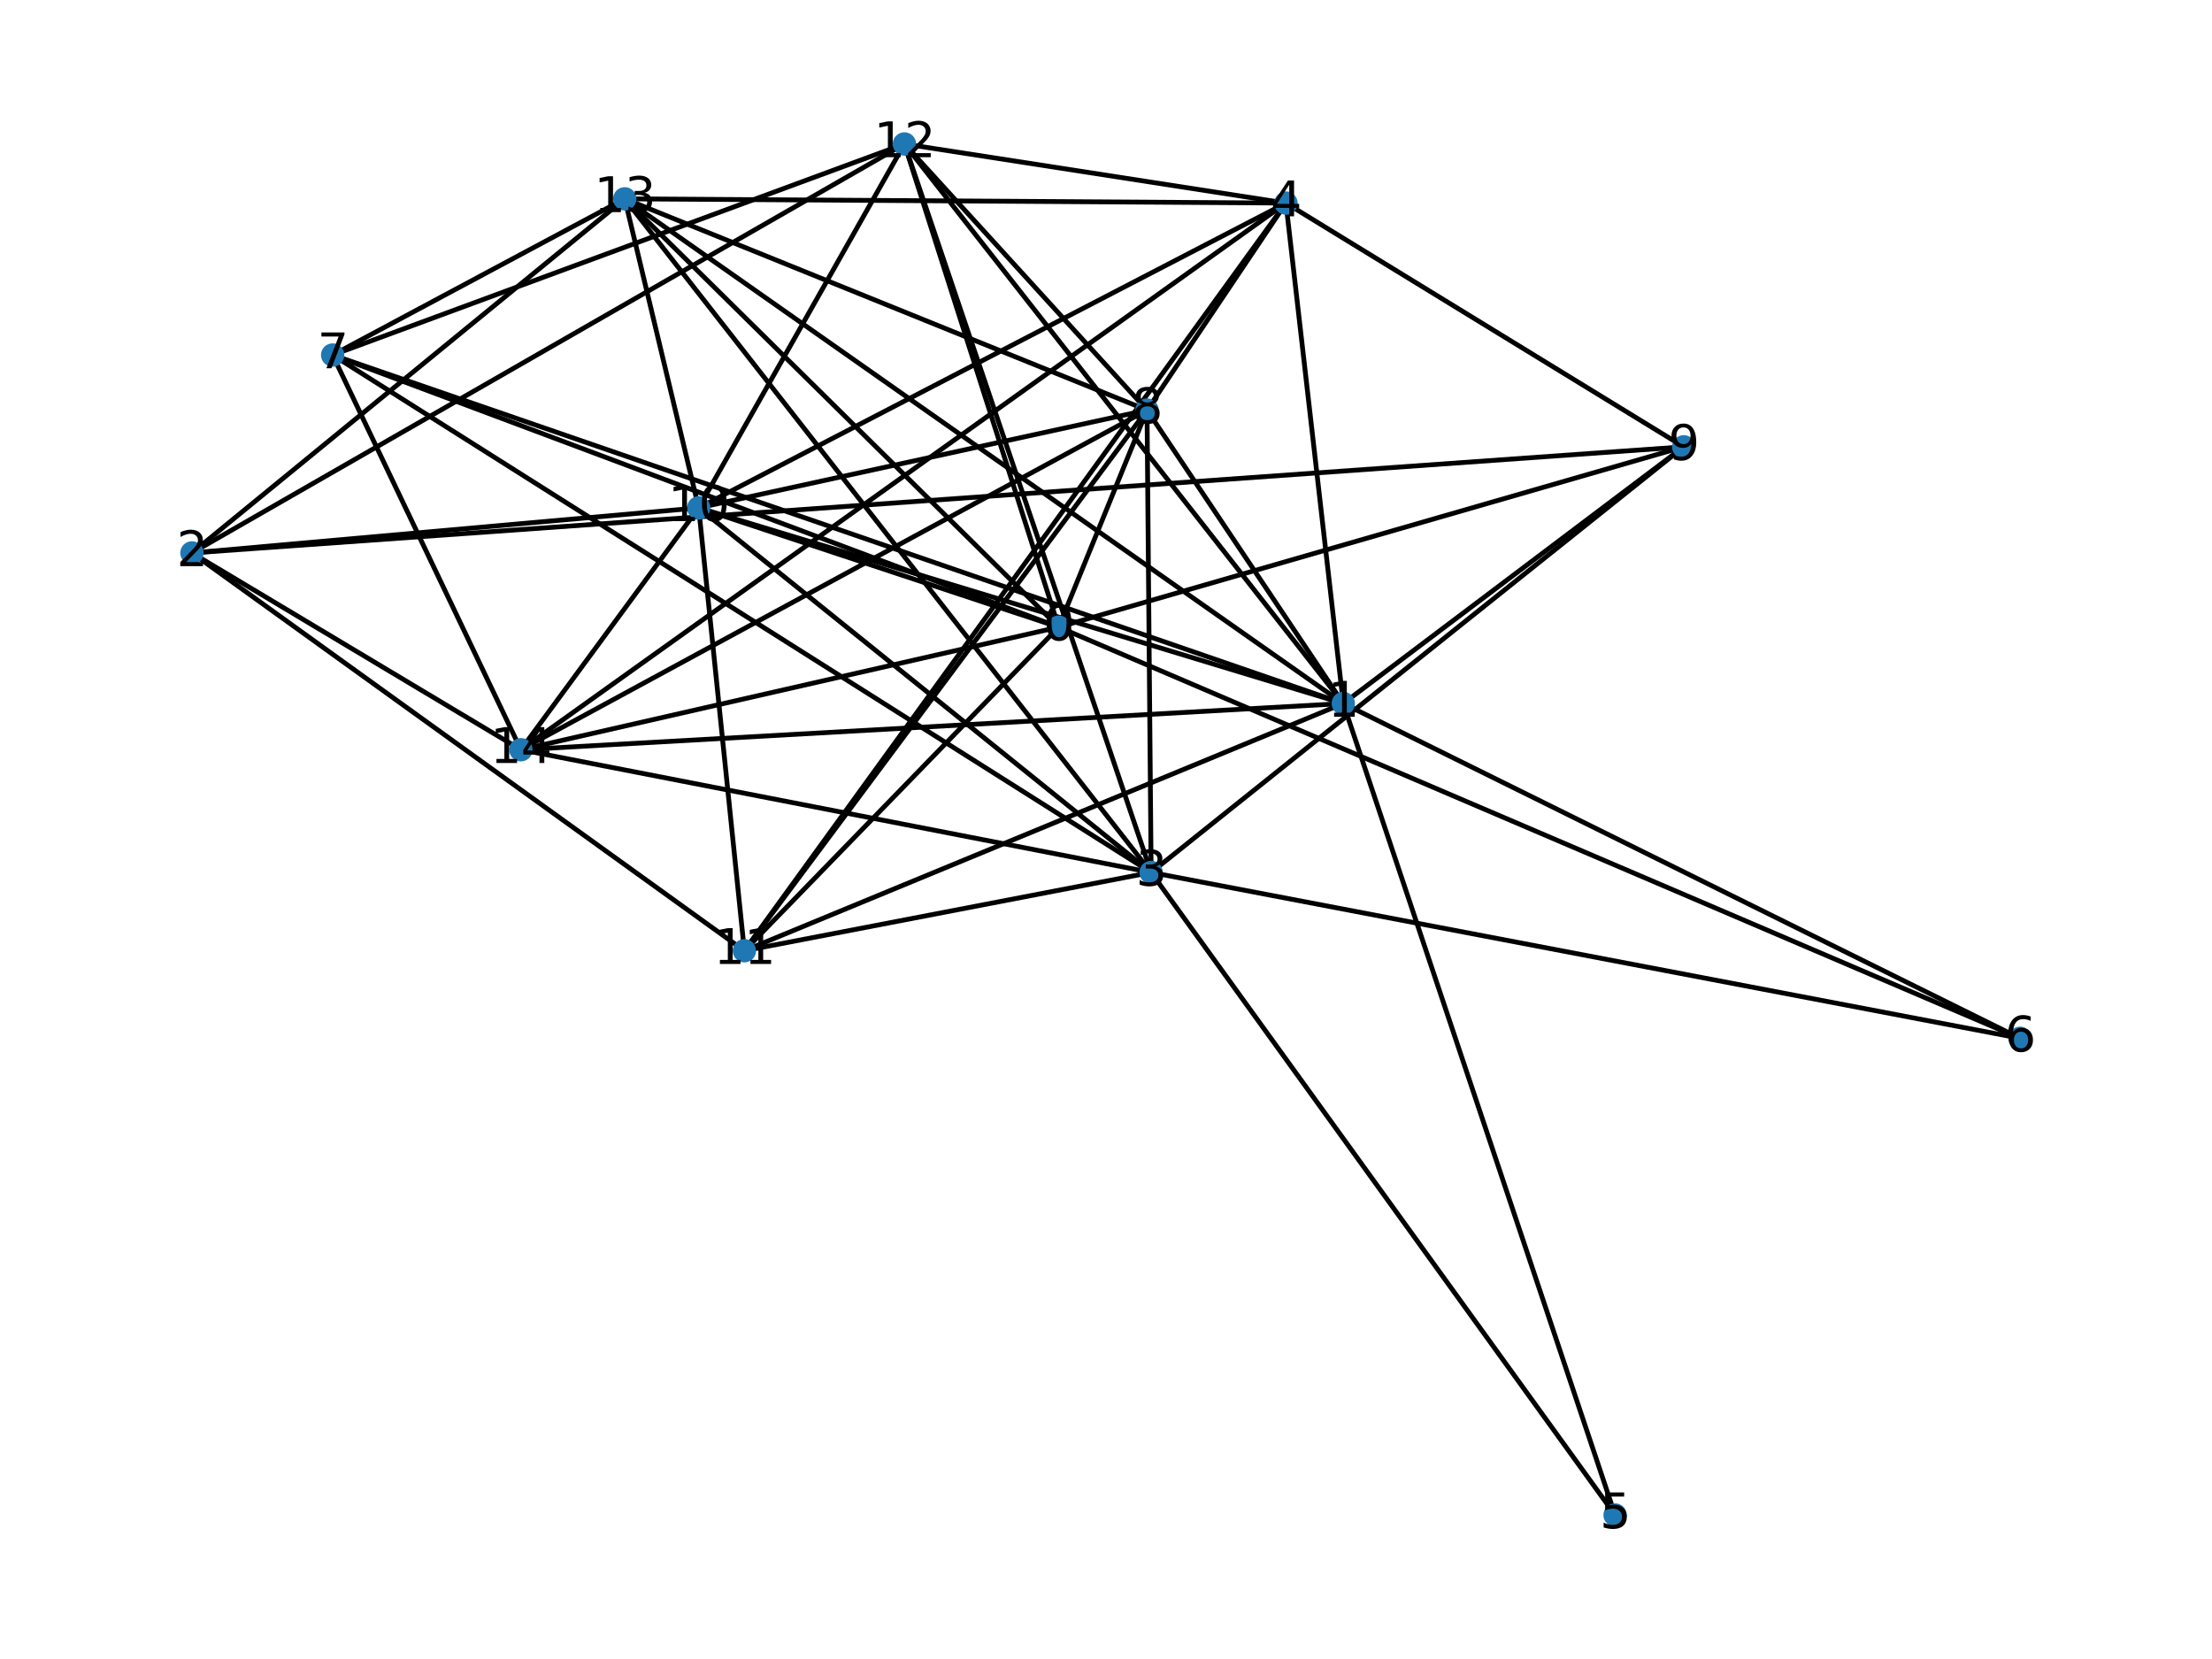 <?xml version="1.0" encoding="utf-8" standalone="no"?>
<!DOCTYPE svg PUBLIC "-//W3C//DTD SVG 1.1//EN"
  "http://www.w3.org/Graphics/SVG/1.1/DTD/svg11.dtd">
<svg xmlns:xlink="http://www.w3.org/1999/xlink" width="460.8pt" height="345.6pt" viewBox="0 0 460.8 345.6" xmlns="http://www.w3.org/2000/svg" version="1.1">
 <defs>
  <style type="text/css">*{stroke-linejoin: round; stroke-linecap: butt}</style>
 </defs>
 <g id="figure_1">
  <g id="patch_1">
   <path d="M 0 345.6 
L 460.8 345.6 
L 460.8 0 
L 0 0 
z
" style="fill: #ffffff"/>
  </g>
  <g id="axes_1">
   <g id="LineCollection_1">
    <path d="M 220.542 130.639 
L 420.813 216.294 
" clip-path="url(#p7cc7bdec0e)" style="fill: none; stroke: #000000"/>
    <path d="M 220.542 130.639 
L 69.298 73.958 
" clip-path="url(#p7cc7bdec0e)" style="fill: none; stroke: #000000"/>
    <path d="M 220.542 130.639 
L 238.944 85.431 
" clip-path="url(#p7cc7bdec0e)" style="fill: none; stroke: #000000"/>
    <path d="M 220.542 130.639 
L 350.744 93.078 
" clip-path="url(#p7cc7bdec0e)" style="fill: none; stroke: #000000"/>
    <path d="M 220.542 130.639 
L 145.549 105.792 
" clip-path="url(#p7cc7bdec0e)" style="fill: none; stroke: #000000"/>
    <path d="M 220.542 130.639 
L 155.062 198.056 
" clip-path="url(#p7cc7bdec0e)" style="fill: none; stroke: #000000"/>
    <path d="M 220.542 130.639 
L 188.408 29.99 
" clip-path="url(#p7cc7bdec0e)" style="fill: none; stroke: #000000"/>
    <path d="M 220.542 130.639 
L 130.146 41.422 
" clip-path="url(#p7cc7bdec0e)" style="fill: none; stroke: #000000"/>
    <path d="M 220.542 130.639 
L 108.512 156.184 
" clip-path="url(#p7cc7bdec0e)" style="fill: none; stroke: #000000"/>
    <path d="M 279.828 146.547 
L 267.883 42.303 
" clip-path="url(#p7cc7bdec0e)" style="fill: none; stroke: #000000"/>
    <path d="M 279.828 146.547 
L 336.455 315.61 
" clip-path="url(#p7cc7bdec0e)" style="fill: none; stroke: #000000"/>
    <path d="M 279.828 146.547 
L 420.813 216.294 
" clip-path="url(#p7cc7bdec0e)" style="fill: none; stroke: #000000"/>
    <path d="M 279.828 146.547 
L 69.298 73.958 
" clip-path="url(#p7cc7bdec0e)" style="fill: none; stroke: #000000"/>
    <path d="M 279.828 146.547 
L 238.944 85.431 
" clip-path="url(#p7cc7bdec0e)" style="fill: none; stroke: #000000"/>
    <path d="M 279.828 146.547 
L 350.744 93.078 
" clip-path="url(#p7cc7bdec0e)" style="fill: none; stroke: #000000"/>
    <path d="M 279.828 146.547 
L 145.549 105.792 
" clip-path="url(#p7cc7bdec0e)" style="fill: none; stroke: #000000"/>
    <path d="M 279.828 146.547 
L 155.062 198.056 
" clip-path="url(#p7cc7bdec0e)" style="fill: none; stroke: #000000"/>
    <path d="M 279.828 146.547 
L 188.408 29.99 
" clip-path="url(#p7cc7bdec0e)" style="fill: none; stroke: #000000"/>
    <path d="M 279.828 146.547 
L 130.146 41.422 
" clip-path="url(#p7cc7bdec0e)" style="fill: none; stroke: #000000"/>
    <path d="M 279.828 146.547 
L 108.512 156.184 
" clip-path="url(#p7cc7bdec0e)" style="fill: none; stroke: #000000"/>
    <path d="M 39.987 115.184 
L 350.744 93.078 
" clip-path="url(#p7cc7bdec0e)" style="fill: none; stroke: #000000"/>
    <path d="M 39.987 115.184 
L 145.549 105.792 
" clip-path="url(#p7cc7bdec0e)" style="fill: none; stroke: #000000"/>
    <path d="M 39.987 115.184 
L 155.062 198.056 
" clip-path="url(#p7cc7bdec0e)" style="fill: none; stroke: #000000"/>
    <path d="M 39.987 115.184 
L 188.408 29.99 
" clip-path="url(#p7cc7bdec0e)" style="fill: none; stroke: #000000"/>
    <path d="M 39.987 115.184 
L 130.146 41.422 
" clip-path="url(#p7cc7bdec0e)" style="fill: none; stroke: #000000"/>
    <path d="M 39.987 115.184 
L 108.512 156.184 
" clip-path="url(#p7cc7bdec0e)" style="fill: none; stroke: #000000"/>
    <path d="M 239.804 181.747 
L 336.455 315.61 
" clip-path="url(#p7cc7bdec0e)" style="fill: none; stroke: #000000"/>
    <path d="M 239.804 181.747 
L 420.813 216.294 
" clip-path="url(#p7cc7bdec0e)" style="fill: none; stroke: #000000"/>
    <path d="M 239.804 181.747 
L 69.298 73.958 
" clip-path="url(#p7cc7bdec0e)" style="fill: none; stroke: #000000"/>
    <path d="M 239.804 181.747 
L 238.944 85.431 
" clip-path="url(#p7cc7bdec0e)" style="fill: none; stroke: #000000"/>
    <path d="M 239.804 181.747 
L 350.744 93.078 
" clip-path="url(#p7cc7bdec0e)" style="fill: none; stroke: #000000"/>
    <path d="M 239.804 181.747 
L 145.549 105.792 
" clip-path="url(#p7cc7bdec0e)" style="fill: none; stroke: #000000"/>
    <path d="M 239.804 181.747 
L 155.062 198.056 
" clip-path="url(#p7cc7bdec0e)" style="fill: none; stroke: #000000"/>
    <path d="M 239.804 181.747 
L 188.408 29.99 
" clip-path="url(#p7cc7bdec0e)" style="fill: none; stroke: #000000"/>
    <path d="M 239.804 181.747 
L 130.146 41.422 
" clip-path="url(#p7cc7bdec0e)" style="fill: none; stroke: #000000"/>
    <path d="M 239.804 181.747 
L 108.512 156.184 
" clip-path="url(#p7cc7bdec0e)" style="fill: none; stroke: #000000"/>
    <path d="M 267.883 42.303 
L 238.944 85.431 
" clip-path="url(#p7cc7bdec0e)" style="fill: none; stroke: #000000"/>
    <path d="M 267.883 42.303 
L 350.744 93.078 
" clip-path="url(#p7cc7bdec0e)" style="fill: none; stroke: #000000"/>
    <path d="M 267.883 42.303 
L 145.549 105.792 
" clip-path="url(#p7cc7bdec0e)" style="fill: none; stroke: #000000"/>
    <path d="M 267.883 42.303 
L 155.062 198.056 
" clip-path="url(#p7cc7bdec0e)" style="fill: none; stroke: #000000"/>
    <path d="M 267.883 42.303 
L 188.408 29.99 
" clip-path="url(#p7cc7bdec0e)" style="fill: none; stroke: #000000"/>
    <path d="M 267.883 42.303 
L 130.146 41.422 
" clip-path="url(#p7cc7bdec0e)" style="fill: none; stroke: #000000"/>
    <path d="M 267.883 42.303 
L 108.512 156.184 
" clip-path="url(#p7cc7bdec0e)" style="fill: none; stroke: #000000"/>
    <path d="M 69.298 73.958 
L 188.408 29.99 
" clip-path="url(#p7cc7bdec0e)" style="fill: none; stroke: #000000"/>
    <path d="M 69.298 73.958 
L 130.146 41.422 
" clip-path="url(#p7cc7bdec0e)" style="fill: none; stroke: #000000"/>
    <path d="M 69.298 73.958 
L 108.512 156.184 
" clip-path="url(#p7cc7bdec0e)" style="fill: none; stroke: #000000"/>
    <path d="M 238.944 85.431 
L 145.549 105.792 
" clip-path="url(#p7cc7bdec0e)" style="fill: none; stroke: #000000"/>
    <path d="M 238.944 85.431 
L 155.062 198.056 
" clip-path="url(#p7cc7bdec0e)" style="fill: none; stroke: #000000"/>
    <path d="M 238.944 85.431 
L 188.408 29.99 
" clip-path="url(#p7cc7bdec0e)" style="fill: none; stroke: #000000"/>
    <path d="M 238.944 85.431 
L 130.146 41.422 
" clip-path="url(#p7cc7bdec0e)" style="fill: none; stroke: #000000"/>
    <path d="M 238.944 85.431 
L 108.512 156.184 
" clip-path="url(#p7cc7bdec0e)" style="fill: none; stroke: #000000"/>
    <path d="M 145.549 105.792 
L 155.062 198.056 
" clip-path="url(#p7cc7bdec0e)" style="fill: none; stroke: #000000"/>
    <path d="M 145.549 105.792 
L 188.408 29.99 
" clip-path="url(#p7cc7bdec0e)" style="fill: none; stroke: #000000"/>
    <path d="M 145.549 105.792 
L 130.146 41.422 
" clip-path="url(#p7cc7bdec0e)" style="fill: none; stroke: #000000"/>
    <path d="M 145.549 105.792 
L 108.512 156.184 
" clip-path="url(#p7cc7bdec0e)" style="fill: none; stroke: #000000"/>
   </g>
   <g id="PathCollection_1">
    <defs>
     <path id="me63c7ecf92" d="M 0 1.936 
C 0.514 1.936 1.006 1.732 1.369 1.369 
C 1.732 1.006 1.936 0.514 1.936 0 
C 1.936 -0.514 1.732 -1.006 1.369 -1.369 
C 1.006 -1.732 0.514 -1.936 0 -1.936 
C -0.514 -1.936 -1.006 -1.732 -1.369 -1.369 
C -1.732 -1.006 -1.936 -0.514 -1.936 0 
C -1.936 0.514 -1.732 1.006 -1.369 1.369 
C -1.006 1.732 -0.514 1.936 0 1.936 
z
" style="stroke: #1f78b4"/>
    </defs>
    <g clip-path="url(#p7cc7bdec0e)">
     <use xlink:href="#me63c7ecf92" x="220.542" y="130.639" style="fill: #1f78b4; stroke: #1f78b4"/>
     <use xlink:href="#me63c7ecf92" x="279.828" y="146.547" style="fill: #1f78b4; stroke: #1f78b4"/>
     <use xlink:href="#me63c7ecf92" x="39.987" y="115.184" style="fill: #1f78b4; stroke: #1f78b4"/>
     <use xlink:href="#me63c7ecf92" x="239.804" y="181.747" style="fill: #1f78b4; stroke: #1f78b4"/>
     <use xlink:href="#me63c7ecf92" x="267.883" y="42.303" style="fill: #1f78b4; stroke: #1f78b4"/>
     <use xlink:href="#me63c7ecf92" x="336.455" y="315.61" style="fill: #1f78b4; stroke: #1f78b4"/>
     <use xlink:href="#me63c7ecf92" x="420.813" y="216.294" style="fill: #1f78b4; stroke: #1f78b4"/>
     <use xlink:href="#me63c7ecf92" x="69.298" y="73.958" style="fill: #1f78b4; stroke: #1f78b4"/>
     <use xlink:href="#me63c7ecf92" x="238.944" y="85.431" style="fill: #1f78b4; stroke: #1f78b4"/>
     <use xlink:href="#me63c7ecf92" x="350.744" y="93.078" style="fill: #1f78b4; stroke: #1f78b4"/>
     <use xlink:href="#me63c7ecf92" x="145.549" y="105.792" style="fill: #1f78b4; stroke: #1f78b4"/>
     <use xlink:href="#me63c7ecf92" x="155.062" y="198.056" style="fill: #1f78b4; stroke: #1f78b4"/>
     <use xlink:href="#me63c7ecf92" x="188.408" y="29.99" style="fill: #1f78b4; stroke: #1f78b4"/>
     <use xlink:href="#me63c7ecf92" x="130.146" y="41.422" style="fill: #1f78b4; stroke: #1f78b4"/>
     <use xlink:href="#me63c7ecf92" x="108.512" y="156.184" style="fill: #1f78b4; stroke: #1f78b4"/>
    </g>
   </g>
   <g id="text_1">
    <g clip-path="url(#p7cc7bdec0e)">
     <!-- 0 -->
     <g transform="translate(217.361 133.398) scale(0.1 -0.1)">
      <defs>
       <path id="DejaVuSans-30" d="M 2034 4250 
Q 1547 4250 1301 3770 
Q 1056 3291 1056 2328 
Q 1056 1369 1301 889 
Q 1547 409 2034 409 
Q 2525 409 2770 889 
Q 3016 1369 3016 2328 
Q 3016 3291 2770 3770 
Q 2525 4250 2034 4250 
z
M 2034 4750 
Q 2819 4750 3233 4129 
Q 3647 3509 3647 2328 
Q 3647 1150 3233 529 
Q 2819 -91 2034 -91 
Q 1250 -91 836 529 
Q 422 1150 422 2328 
Q 422 3509 836 4129 
Q 1250 4750 2034 4750 
z
" transform="scale(0.016)"/>
      </defs>
      <use xlink:href="#DejaVuSans-30"/>
     </g>
    </g>
   </g>
   <g id="text_2">
    <g clip-path="url(#p7cc7bdec0e)">
     <!-- 1 -->
     <g transform="translate(276.647 149.307) scale(0.1 -0.1)">
      <defs>
       <path id="DejaVuSans-31" d="M 794 531 
L 1825 531 
L 1825 4091 
L 703 3866 
L 703 4441 
L 1819 4666 
L 2450 4666 
L 2450 531 
L 3481 531 
L 3481 0 
L 794 0 
L 794 531 
z
" transform="scale(0.016)"/>
      </defs>
      <use xlink:href="#DejaVuSans-31"/>
     </g>
    </g>
   </g>
   <g id="text_3">
    <g clip-path="url(#p7cc7bdec0e)">
     <!-- 2 -->
     <g transform="translate(36.806 117.943) scale(0.1 -0.1)">
      <defs>
       <path id="DejaVuSans-32" d="M 1228 531 
L 3431 531 
L 3431 0 
L 469 0 
L 469 531 
Q 828 903 1448 1529 
Q 2069 2156 2228 2338 
Q 2531 2678 2651 2914 
Q 2772 3150 2772 3378 
Q 2772 3750 2511 3984 
Q 2250 4219 1831 4219 
Q 1534 4219 1204 4116 
Q 875 4013 500 3803 
L 500 4441 
Q 881 4594 1212 4672 
Q 1544 4750 1819 4750 
Q 2544 4750 2975 4387 
Q 3406 4025 3406 3419 
Q 3406 3131 3298 2873 
Q 3191 2616 2906 2266 
Q 2828 2175 2409 1742 
Q 1991 1309 1228 531 
z
" transform="scale(0.016)"/>
      </defs>
      <use xlink:href="#DejaVuSans-32"/>
     </g>
    </g>
   </g>
   <g id="text_4">
    <g clip-path="url(#p7cc7bdec0e)">
     <!-- 3 -->
     <g transform="translate(236.623 184.506) scale(0.1 -0.1)">
      <defs>
       <path id="DejaVuSans-33" d="M 2597 2516 
Q 3050 2419 3304 2112 
Q 3559 1806 3559 1356 
Q 3559 666 3084 287 
Q 2609 -91 1734 -91 
Q 1441 -91 1130 -33 
Q 819 25 488 141 
L 488 750 
Q 750 597 1062 519 
Q 1375 441 1716 441 
Q 2309 441 2620 675 
Q 2931 909 2931 1356 
Q 2931 1769 2642 2001 
Q 2353 2234 1838 2234 
L 1294 2234 
L 1294 2753 
L 1863 2753 
Q 2328 2753 2575 2939 
Q 2822 3125 2822 3475 
Q 2822 3834 2567 4026 
Q 2313 4219 1838 4219 
Q 1578 4219 1281 4162 
Q 984 4106 628 3988 
L 628 4550 
Q 988 4650 1302 4700 
Q 1616 4750 1894 4750 
Q 2613 4750 3031 4423 
Q 3450 4097 3450 3541 
Q 3450 3153 3228 2886 
Q 3006 2619 2597 2516 
z
" transform="scale(0.016)"/>
      </defs>
      <use xlink:href="#DejaVuSans-33"/>
     </g>
    </g>
   </g>
   <g id="text_5">
    <g clip-path="url(#p7cc7bdec0e)">
     <!-- 4 -->
     <g transform="translate(264.701 45.063) scale(0.1 -0.1)">
      <defs>
       <path id="DejaVuSans-34" d="M 2419 4116 
L 825 1625 
L 2419 1625 
L 2419 4116 
z
M 2253 4666 
L 3047 4666 
L 3047 1625 
L 3713 1625 
L 3713 1100 
L 3047 1100 
L 3047 0 
L 2419 0 
L 2419 1100 
L 313 1100 
L 313 1709 
L 2253 4666 
z
" transform="scale(0.016)"/>
      </defs>
      <use xlink:href="#DejaVuSans-34"/>
     </g>
    </g>
   </g>
   <g id="text_6">
    <g clip-path="url(#p7cc7bdec0e)">
     <!-- 5 -->
     <g transform="translate(333.273 318.369) scale(0.1 -0.1)">
      <defs>
       <path id="DejaVuSans-35" d="M 691 4666 
L 3169 4666 
L 3169 4134 
L 1269 4134 
L 1269 2991 
Q 1406 3038 1543 3061 
Q 1681 3084 1819 3084 
Q 2600 3084 3056 2656 
Q 3513 2228 3513 1497 
Q 3513 744 3044 326 
Q 2575 -91 1722 -91 
Q 1428 -91 1123 -41 
Q 819 9 494 109 
L 494 744 
Q 775 591 1075 516 
Q 1375 441 1709 441 
Q 2250 441 2565 725 
Q 2881 1009 2881 1497 
Q 2881 1984 2565 2268 
Q 2250 2553 1709 2553 
Q 1456 2553 1204 2497 
Q 953 2441 691 2322 
L 691 4666 
z
" transform="scale(0.016)"/>
      </defs>
      <use xlink:href="#DejaVuSans-35"/>
     </g>
    </g>
   </g>
   <g id="text_7">
    <g clip-path="url(#p7cc7bdec0e)">
     <!-- 6 -->
     <g transform="translate(417.632 219.053) scale(0.1 -0.1)">
      <defs>
       <path id="DejaVuSans-36" d="M 2113 2584 
Q 1688 2584 1439 2293 
Q 1191 2003 1191 1497 
Q 1191 994 1439 701 
Q 1688 409 2113 409 
Q 2538 409 2786 701 
Q 3034 994 3034 1497 
Q 3034 2003 2786 2293 
Q 2538 2584 2113 2584 
z
M 3366 4563 
L 3366 3988 
Q 3128 4100 2886 4159 
Q 2644 4219 2406 4219 
Q 1781 4219 1451 3797 
Q 1122 3375 1075 2522 
Q 1259 2794 1537 2939 
Q 1816 3084 2150 3084 
Q 2853 3084 3261 2657 
Q 3669 2231 3669 1497 
Q 3669 778 3244 343 
Q 2819 -91 2113 -91 
Q 1303 -91 875 529 
Q 447 1150 447 2328 
Q 447 3434 972 4092 
Q 1497 4750 2381 4750 
Q 2619 4750 2861 4703 
Q 3103 4656 3366 4563 
z
" transform="scale(0.016)"/>
      </defs>
      <use xlink:href="#DejaVuSans-36"/>
     </g>
    </g>
   </g>
   <g id="text_8">
    <g clip-path="url(#p7cc7bdec0e)">
     <!-- 7 -->
     <g transform="translate(66.117 76.718) scale(0.1 -0.1)">
      <defs>
       <path id="DejaVuSans-37" d="M 525 4666 
L 3525 4666 
L 3525 4397 
L 1831 0 
L 1172 0 
L 2766 4134 
L 525 4134 
L 525 4666 
z
" transform="scale(0.016)"/>
      </defs>
      <use xlink:href="#DejaVuSans-37"/>
     </g>
    </g>
   </g>
   <g id="text_9">
    <g clip-path="url(#p7cc7bdec0e)">
     <!-- 8 -->
     <g transform="translate(235.763 88.19) scale(0.1 -0.1)">
      <defs>
       <path id="DejaVuSans-38" d="M 2034 2216 
Q 1584 2216 1326 1975 
Q 1069 1734 1069 1313 
Q 1069 891 1326 650 
Q 1584 409 2034 409 
Q 2484 409 2743 651 
Q 3003 894 3003 1313 
Q 3003 1734 2745 1975 
Q 2488 2216 2034 2216 
z
M 1403 2484 
Q 997 2584 770 2862 
Q 544 3141 544 3541 
Q 544 4100 942 4425 
Q 1341 4750 2034 4750 
Q 2731 4750 3128 4425 
Q 3525 4100 3525 3541 
Q 3525 3141 3298 2862 
Q 3072 2584 2669 2484 
Q 3125 2378 3379 2068 
Q 3634 1759 3634 1313 
Q 3634 634 3220 271 
Q 2806 -91 2034 -91 
Q 1263 -91 848 271 
Q 434 634 434 1313 
Q 434 1759 690 2068 
Q 947 2378 1403 2484 
z
M 1172 3481 
Q 1172 3119 1398 2916 
Q 1625 2713 2034 2713 
Q 2441 2713 2670 2916 
Q 2900 3119 2900 3481 
Q 2900 3844 2670 4047 
Q 2441 4250 2034 4250 
Q 1625 4250 1398 4047 
Q 1172 3844 1172 3481 
z
" transform="scale(0.016)"/>
      </defs>
      <use xlink:href="#DejaVuSans-38"/>
     </g>
    </g>
   </g>
   <g id="text_10">
    <g clip-path="url(#p7cc7bdec0e)">
     <!-- 9 -->
     <g transform="translate(347.562 95.837) scale(0.1 -0.1)">
      <defs>
       <path id="DejaVuSans-39" d="M 703 97 
L 703 672 
Q 941 559 1184 500 
Q 1428 441 1663 441 
Q 2288 441 2617 861 
Q 2947 1281 2994 2138 
Q 2813 1869 2534 1725 
Q 2256 1581 1919 1581 
Q 1219 1581 811 2004 
Q 403 2428 403 3163 
Q 403 3881 828 4315 
Q 1253 4750 1959 4750 
Q 2769 4750 3195 4129 
Q 3622 3509 3622 2328 
Q 3622 1225 3098 567 
Q 2575 -91 1691 -91 
Q 1453 -91 1209 -44 
Q 966 3 703 97 
z
M 1959 2075 
Q 2384 2075 2632 2365 
Q 2881 2656 2881 3163 
Q 2881 3666 2632 3958 
Q 2384 4250 1959 4250 
Q 1534 4250 1286 3958 
Q 1038 3666 1038 3163 
Q 1038 2656 1286 2365 
Q 1534 2075 1959 2075 
z
" transform="scale(0.016)"/>
      </defs>
      <use xlink:href="#DejaVuSans-39"/>
     </g>
    </g>
   </g>
   <g id="text_11">
    <g clip-path="url(#p7cc7bdec0e)">
     <!-- 10 -->
     <g transform="translate(139.187 108.552) scale(0.1 -0.1)">
      <use xlink:href="#DejaVuSans-31"/>
      <use xlink:href="#DejaVuSans-30" x="63.623"/>
     </g>
    </g>
   </g>
   <g id="text_12">
    <g clip-path="url(#p7cc7bdec0e)">
     <!-- 11 -->
     <g transform="translate(148.699 200.815) scale(0.1 -0.1)">
      <use xlink:href="#DejaVuSans-31"/>
      <use xlink:href="#DejaVuSans-31" x="63.623"/>
     </g>
    </g>
   </g>
   <g id="text_13">
    <g clip-path="url(#p7cc7bdec0e)">
     <!-- 12 -->
     <g transform="translate(182.045 32.749) scale(0.1 -0.1)">
      <use xlink:href="#DejaVuSans-31"/>
      <use xlink:href="#DejaVuSans-32" x="63.623"/>
     </g>
    </g>
   </g>
   <g id="text_14">
    <g clip-path="url(#p7cc7bdec0e)">
     <!-- 13 -->
     <g transform="translate(123.784 44.182) scale(0.1 -0.1)">
      <use xlink:href="#DejaVuSans-31"/>
      <use xlink:href="#DejaVuSans-33" x="63.623"/>
     </g>
    </g>
   </g>
   <g id="text_15">
    <g clip-path="url(#p7cc7bdec0e)">
     <!-- 14 -->
     <g transform="translate(102.149 158.944) scale(0.1 -0.1)">
      <use xlink:href="#DejaVuSans-31"/>
      <use xlink:href="#DejaVuSans-34" x="63.623"/>
     </g>
    </g>
   </g>
  </g>
 </g>
 <defs>
  <clipPath id="p7cc7bdec0e">
   <rect x="0" y="0" width="460.8" height="345.6"/>
  </clipPath>
 </defs>
</svg>
